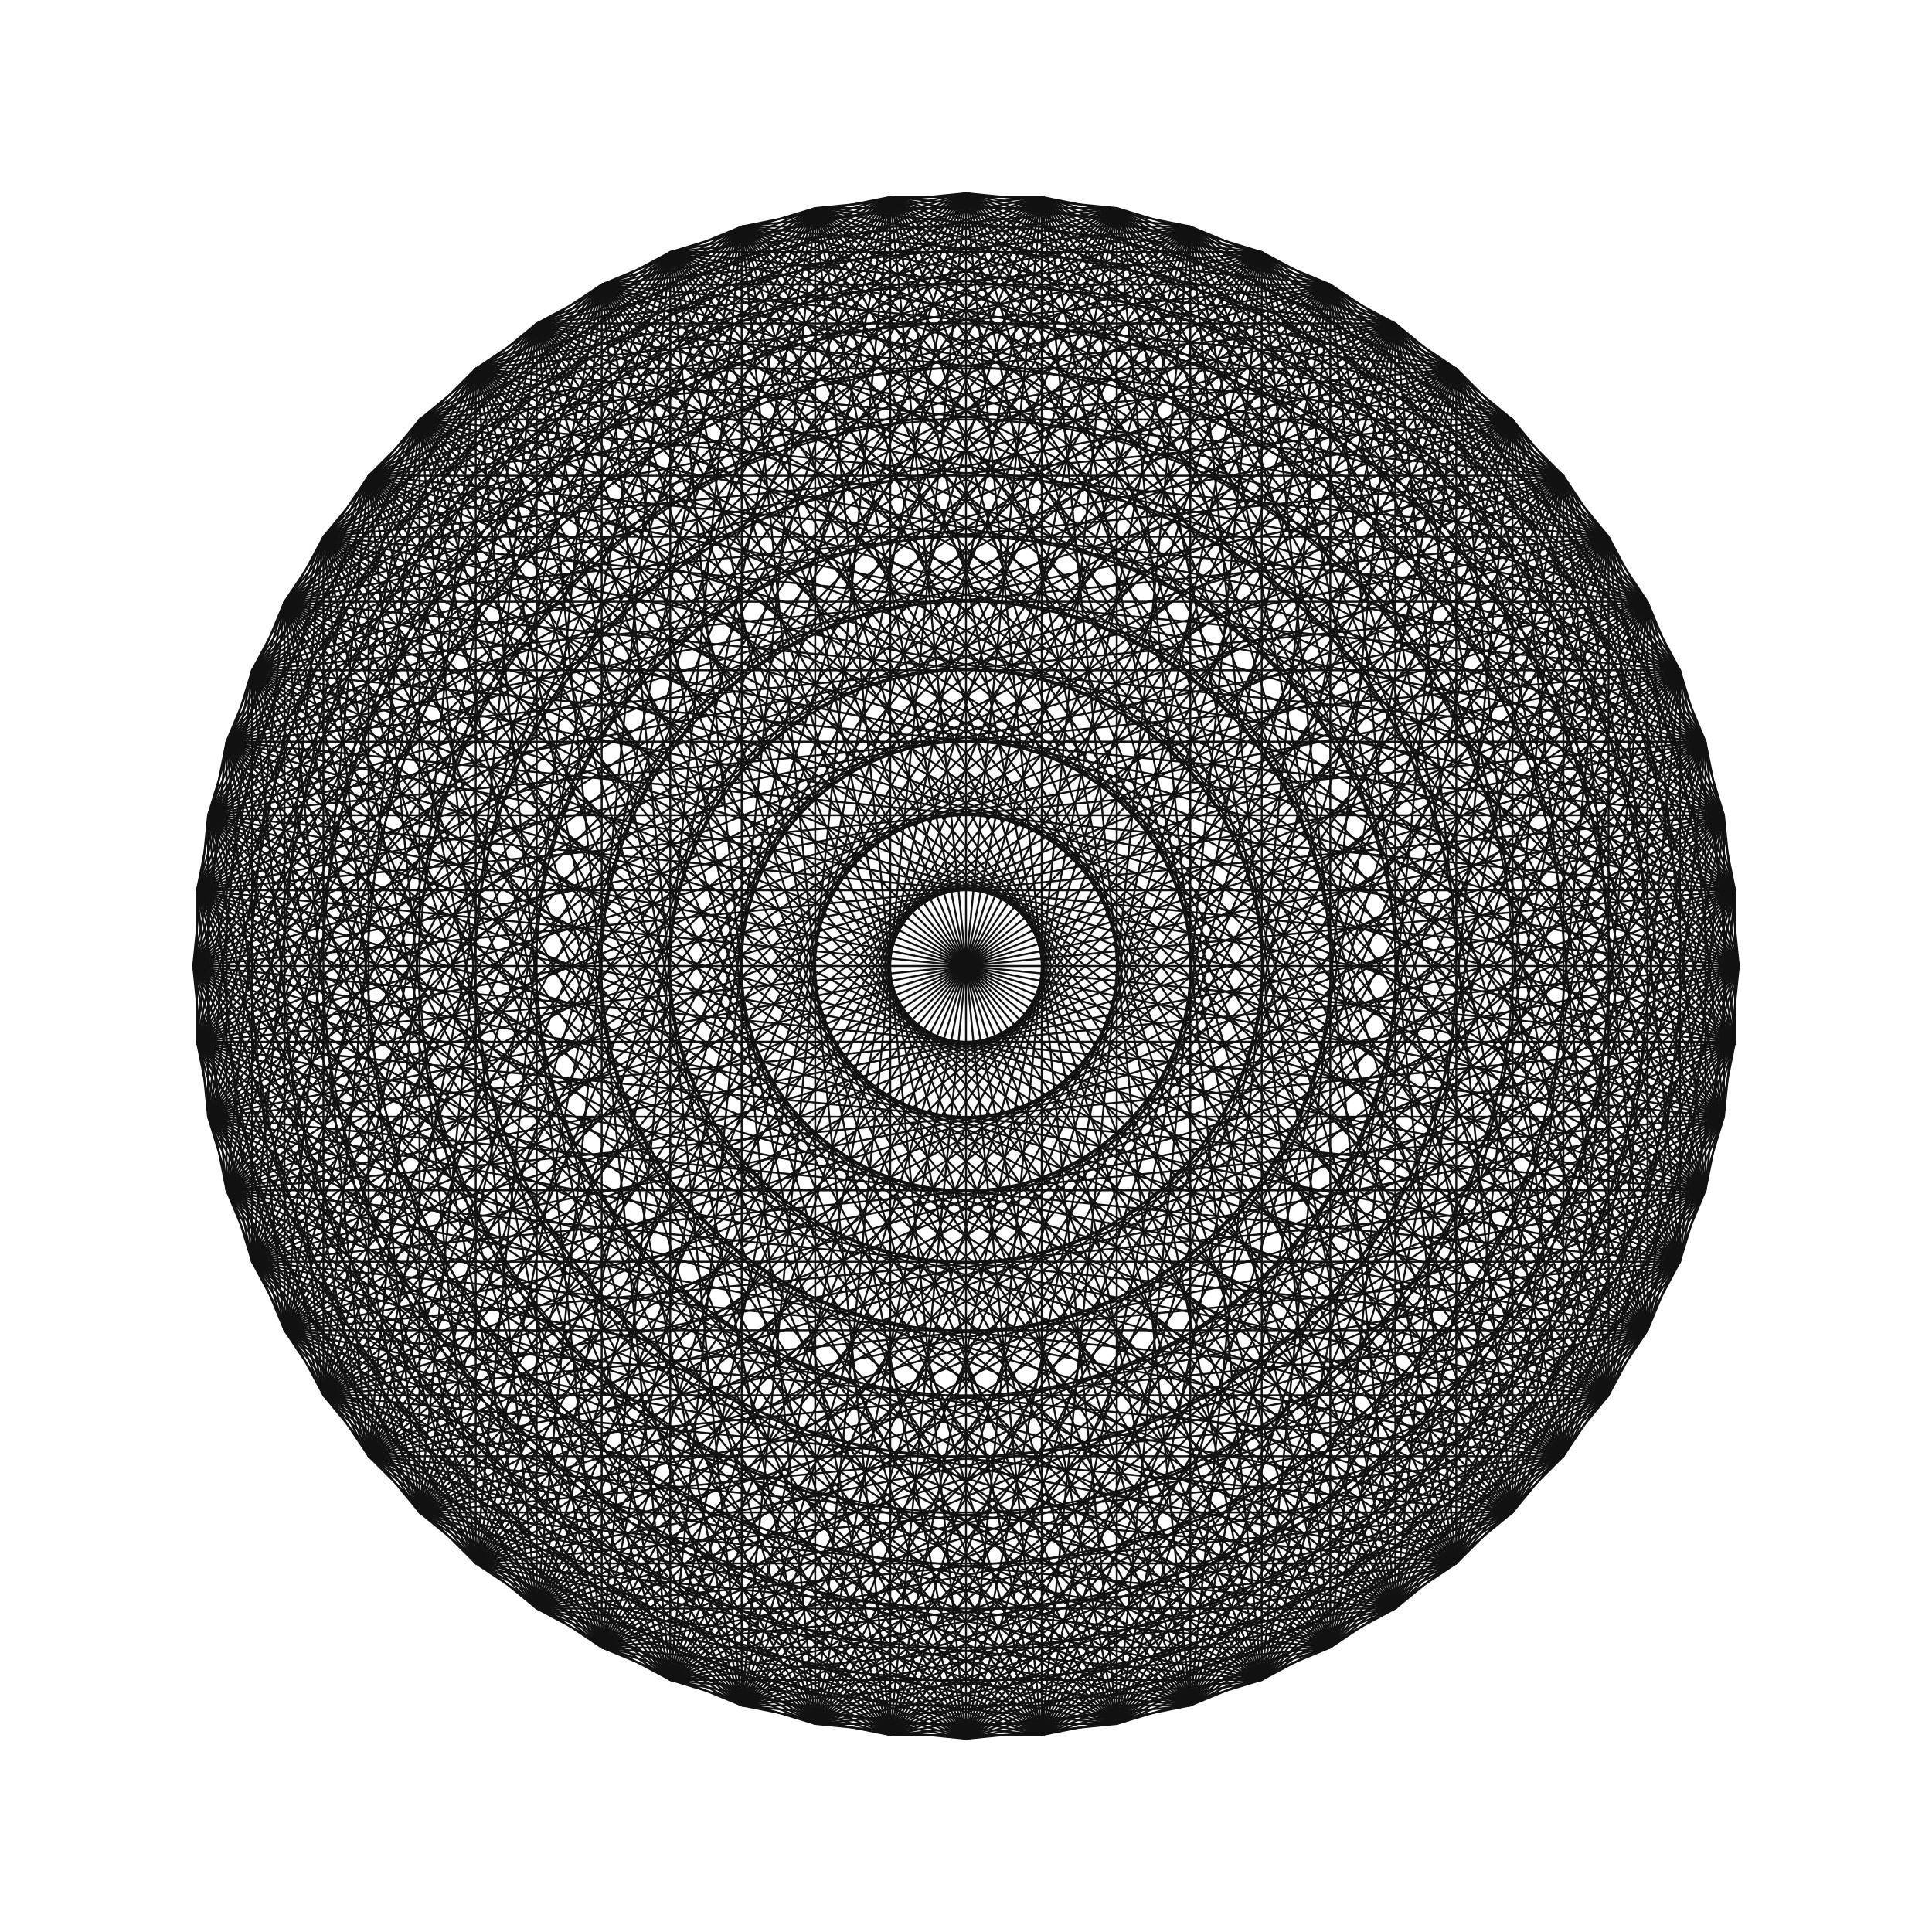 <svg id="stage" xmlns="http://www.w3.org/2000/svg" preserveAspectRatio="xMidYMid meet" viewBox="0 0 2000 2000"><g style="stroke-width: 2; stroke: #111;"><line x1="1800" y1="1000" x2="1000" y2="1800"></line><line x1="1000" y1="1800" x2="200" y2="1000"></line><line x1="200" y1="1000" x2="1000" y2="200"></line><line x1="1000" y1="200" x2="1800" y2="1000"></line><line x1="1800" y1="1000" x2="200" y2="1000"></line><line x1="1000" y1="1800" x2="1000" y2="200"></line><line x1="1565.685" y1="1565.685" x2="434.315" y2="1565.685"></line><line x1="434.315" y1="1565.685" x2="434.315" y2="434.315"></line><line x1="434.315" y1="434.315" x2="1565.685" y2="434.315"></line><line x1="1565.685" y1="434.315" x2="1565.685" y2="1565.685"></line><line x1="1565.685" y1="1565.685" x2="434.315" y2="434.315"></line><line x1="434.315" y1="1565.685" x2="1565.685" y2="434.315"></line><line x1="1800" y1="1000" x2="1565.685" y2="1565.685"></line><line x1="1800" y1="1000" x2="434.315" y2="1565.685"></line><line x1="1800" y1="1000" x2="434.315" y2="434.315"></line><line x1="1800" y1="1000" x2="1565.685" y2="434.315"></line><line x1="1000" y1="1800" x2="1565.685" y2="1565.685"></line><line x1="1000" y1="1800" x2="434.315" y2="1565.685"></line><line x1="1000" y1="1800" x2="434.315" y2="434.315"></line><line x1="1000" y1="1800" x2="1565.685" y2="434.315"></line><line x1="200" y1="1000" x2="1565.685" y2="1565.685"></line><line x1="200" y1="1000" x2="434.315" y2="1565.685"></line><line x1="200" y1="1000" x2="434.315" y2="434.315"></line><line x1="200" y1="1000" x2="1565.685" y2="434.315"></line><line x1="1000" y1="200" x2="1565.685" y2="1565.685"></line><line x1="1000" y1="200" x2="434.315" y2="1565.685"></line><line x1="1000" y1="200" x2="434.315" y2="434.315"></line><line x1="1000" y1="200" x2="1565.685" y2="434.315"></line><line x1="1739.104" y1="1306.147" x2="693.853" y2="1739.104"></line><line x1="693.853" y1="1739.104" x2="260.896" y2="693.853"></line><line x1="260.896" y1="693.853" x2="1306.147" y2="260.896"></line><line x1="1306.147" y1="260.896" x2="1739.104" y2="1306.147"></line><line x1="1739.104" y1="1306.147" x2="260.896" y2="693.853"></line><line x1="693.853" y1="1739.104" x2="1306.147" y2="260.896"></line><line x1="1306.147" y1="1739.104" x2="260.896" y2="1306.147"></line><line x1="260.896" y1="1306.147" x2="693.853" y2="260.896"></line><line x1="693.853" y1="260.896" x2="1739.104" y2="693.853"></line><line x1="1739.104" y1="693.853" x2="1306.147" y2="1739.104"></line><line x1="1306.147" y1="1739.104" x2="693.853" y2="260.896"></line><line x1="260.896" y1="1306.147" x2="1739.104" y2="693.853"></line><line x1="1739.104" y1="1306.147" x2="1306.147" y2="1739.104"></line><line x1="1739.104" y1="1306.147" x2="260.896" y2="1306.147"></line><line x1="1739.104" y1="1306.147" x2="693.853" y2="260.896"></line><line x1="1739.104" y1="1306.147" x2="1739.104" y2="693.853"></line><line x1="693.853" y1="1739.104" x2="1306.147" y2="1739.104"></line><line x1="693.853" y1="1739.104" x2="260.896" y2="1306.147"></line><line x1="693.853" y1="1739.104" x2="693.853" y2="260.896"></line><line x1="693.853" y1="1739.104" x2="1739.104" y2="693.853"></line><line x1="260.896" y1="693.853" x2="1306.147" y2="1739.104"></line><line x1="260.896" y1="693.853" x2="260.896" y2="1306.147"></line><line x1="260.896" y1="693.853" x2="693.853" y2="260.896"></line><line x1="260.896" y1="693.853" x2="1739.104" y2="693.853"></line><line x1="1306.147" y1="260.896" x2="1306.147" y2="1739.104"></line><line x1="1306.147" y1="260.896" x2="260.896" y2="1306.147"></line><line x1="1306.147" y1="260.896" x2="693.853" y2="260.896"></line><line x1="1306.147" y1="260.896" x2="1739.104" y2="693.853"></line><line x1="1800" y1="1000" x2="1739.104" y2="1306.147"></line><line x1="1800" y1="1000" x2="693.853" y2="1739.104"></line><line x1="1800" y1="1000" x2="260.896" y2="693.853"></line><line x1="1800" y1="1000" x2="1306.147" y2="260.896"></line><line x1="1800" y1="1000" x2="1306.147" y2="1739.104"></line><line x1="1800" y1="1000" x2="260.896" y2="1306.147"></line><line x1="1800" y1="1000" x2="693.853" y2="260.896"></line><line x1="1800" y1="1000" x2="1739.104" y2="693.853"></line><line x1="1000" y1="1800" x2="1739.104" y2="1306.147"></line><line x1="1000" y1="1800" x2="693.853" y2="1739.104"></line><line x1="1000" y1="1800" x2="260.896" y2="693.853"></line><line x1="1000" y1="1800" x2="1306.147" y2="260.896"></line><line x1="1000" y1="1800" x2="1306.147" y2="1739.104"></line><line x1="1000" y1="1800" x2="260.896" y2="1306.147"></line><line x1="1000" y1="1800" x2="693.853" y2="260.896"></line><line x1="1000" y1="1800" x2="1739.104" y2="693.853"></line><line x1="200" y1="1000" x2="1739.104" y2="1306.147"></line><line x1="200" y1="1000" x2="693.853" y2="1739.104"></line><line x1="200" y1="1000" x2="260.896" y2="693.853"></line><line x1="200" y1="1000" x2="1306.147" y2="260.896"></line><line x1="200" y1="1000" x2="1306.147" y2="1739.104"></line><line x1="200" y1="1000" x2="260.896" y2="1306.147"></line><line x1="200" y1="1000" x2="693.853" y2="260.896"></line><line x1="200" y1="1000" x2="1739.104" y2="693.853"></line><line x1="1000" y1="200" x2="1739.104" y2="1306.147"></line><line x1="1000" y1="200" x2="693.853" y2="1739.104"></line><line x1="1000" y1="200" x2="260.896" y2="693.853"></line><line x1="1000" y1="200" x2="1306.147" y2="260.896"></line><line x1="1000" y1="200" x2="1306.147" y2="1739.104"></line><line x1="1000" y1="200" x2="260.896" y2="1306.147"></line><line x1="1000" y1="200" x2="693.853" y2="260.896"></line><line x1="1000" y1="200" x2="1739.104" y2="693.853"></line><line x1="1565.685" y1="1565.685" x2="1739.104" y2="1306.147"></line><line x1="1565.685" y1="1565.685" x2="693.853" y2="1739.104"></line><line x1="1565.685" y1="1565.685" x2="260.896" y2="693.853"></line><line x1="1565.685" y1="1565.685" x2="1306.147" y2="260.896"></line><line x1="1565.685" y1="1565.685" x2="1306.147" y2="1739.104"></line><line x1="1565.685" y1="1565.685" x2="260.896" y2="1306.147"></line><line x1="1565.685" y1="1565.685" x2="693.853" y2="260.896"></line><line x1="1565.685" y1="1565.685" x2="1739.104" y2="693.853"></line><line x1="434.315" y1="1565.685" x2="1739.104" y2="1306.147"></line><line x1="434.315" y1="1565.685" x2="693.853" y2="1739.104"></line><line x1="434.315" y1="1565.685" x2="260.896" y2="693.853"></line><line x1="434.315" y1="1565.685" x2="1306.147" y2="260.896"></line><line x1="434.315" y1="1565.685" x2="1306.147" y2="1739.104"></line><line x1="434.315" y1="1565.685" x2="260.896" y2="1306.147"></line><line x1="434.315" y1="1565.685" x2="693.853" y2="260.896"></line><line x1="434.315" y1="1565.685" x2="1739.104" y2="693.853"></line><line x1="434.315" y1="434.315" x2="1739.104" y2="1306.147"></line><line x1="434.315" y1="434.315" x2="693.853" y2="1739.104"></line><line x1="434.315" y1="434.315" x2="260.896" y2="693.853"></line><line x1="434.315" y1="434.315" x2="1306.147" y2="260.896"></line><line x1="434.315" y1="434.315" x2="1306.147" y2="1739.104"></line><line x1="434.315" y1="434.315" x2="260.896" y2="1306.147"></line><line x1="434.315" y1="434.315" x2="693.853" y2="260.896"></line><line x1="434.315" y1="434.315" x2="1739.104" y2="693.853"></line><line x1="1565.685" y1="434.315" x2="1739.104" y2="1306.147"></line><line x1="1565.685" y1="434.315" x2="693.853" y2="1739.104"></line><line x1="1565.685" y1="434.315" x2="260.896" y2="693.853"></line><line x1="1565.685" y1="434.315" x2="1306.147" y2="260.896"></line><line x1="1565.685" y1="434.315" x2="1306.147" y2="1739.104"></line><line x1="1565.685" y1="434.315" x2="260.896" y2="1306.147"></line><line x1="1565.685" y1="434.315" x2="693.853" y2="260.896"></line><line x1="1565.685" y1="434.315" x2="1739.104" y2="693.853"></line><line x1="1784.628" y1="1156.072" x2="843.928" y2="1784.628"></line><line x1="843.928" y1="1784.628" x2="215.372" y2="843.928"></line><line x1="215.372" y1="843.928" x2="1156.072" y2="215.372"></line><line x1="1156.072" y1="215.372" x2="1784.628" y2="1156.072"></line><line x1="1784.628" y1="1156.072" x2="215.372" y2="843.928"></line><line x1="843.928" y1="1784.628" x2="1156.072" y2="215.372"></line><line x1="1444.456" y1="1665.176" x2="334.824" y2="1444.456"></line><line x1="334.824" y1="1444.456" x2="555.544" y2="334.824"></line><line x1="555.544" y1="334.824" x2="1665.176" y2="555.544"></line><line x1="1665.176" y1="555.544" x2="1444.456" y2="1665.176"></line><line x1="1444.456" y1="1665.176" x2="555.544" y2="334.824"></line><line x1="334.824" y1="1444.456" x2="1665.176" y2="555.544"></line><line x1="1784.628" y1="1156.072" x2="1444.456" y2="1665.176"></line><line x1="1784.628" y1="1156.072" x2="334.824" y2="1444.456"></line><line x1="1784.628" y1="1156.072" x2="555.544" y2="334.824"></line><line x1="1784.628" y1="1156.072" x2="1665.176" y2="555.544"></line><line x1="843.928" y1="1784.628" x2="1444.456" y2="1665.176"></line><line x1="843.928" y1="1784.628" x2="334.824" y2="1444.456"></line><line x1="843.928" y1="1784.628" x2="555.544" y2="334.824"></line><line x1="843.928" y1="1784.628" x2="1665.176" y2="555.544"></line><line x1="215.372" y1="843.928" x2="1444.456" y2="1665.176"></line><line x1="215.372" y1="843.928" x2="334.824" y2="1444.456"></line><line x1="215.372" y1="843.928" x2="555.544" y2="334.824"></line><line x1="215.372" y1="843.928" x2="1665.176" y2="555.544"></line><line x1="1156.072" y1="215.372" x2="1444.456" y2="1665.176"></line><line x1="1156.072" y1="215.372" x2="334.824" y2="1444.456"></line><line x1="1156.072" y1="215.372" x2="555.544" y2="334.824"></line><line x1="1156.072" y1="215.372" x2="1665.176" y2="555.544"></line><line x1="1665.176" y1="1444.456" x2="555.544" y2="1665.176"></line><line x1="555.544" y1="1665.176" x2="334.824" y2="555.544"></line><line x1="334.824" y1="555.544" x2="1444.456" y2="334.824"></line><line x1="1444.456" y1="334.824" x2="1665.176" y2="1444.456"></line><line x1="1665.176" y1="1444.456" x2="334.824" y2="555.544"></line><line x1="555.544" y1="1665.176" x2="1444.456" y2="334.824"></line><line x1="1156.072" y1="1784.628" x2="215.372" y2="1156.072"></line><line x1="215.372" y1="1156.072" x2="843.928" y2="215.372"></line><line x1="843.928" y1="215.372" x2="1784.628" y2="843.928"></line><line x1="1784.628" y1="843.928" x2="1156.072" y2="1784.628"></line><line x1="1156.072" y1="1784.628" x2="843.928" y2="215.372"></line><line x1="215.372" y1="1156.072" x2="1784.628" y2="843.928"></line><line x1="1665.176" y1="1444.456" x2="1156.072" y2="1784.628"></line><line x1="1665.176" y1="1444.456" x2="215.372" y2="1156.072"></line><line x1="1665.176" y1="1444.456" x2="843.928" y2="215.372"></line><line x1="1665.176" y1="1444.456" x2="1784.628" y2="843.928"></line><line x1="555.544" y1="1665.176" x2="1156.072" y2="1784.628"></line><line x1="555.544" y1="1665.176" x2="215.372" y2="1156.072"></line><line x1="555.544" y1="1665.176" x2="843.928" y2="215.372"></line><line x1="555.544" y1="1665.176" x2="1784.628" y2="843.928"></line><line x1="334.824" y1="555.544" x2="1156.072" y2="1784.628"></line><line x1="334.824" y1="555.544" x2="215.372" y2="1156.072"></line><line x1="334.824" y1="555.544" x2="843.928" y2="215.372"></line><line x1="334.824" y1="555.544" x2="1784.628" y2="843.928"></line><line x1="1444.456" y1="334.824" x2="1156.072" y2="1784.628"></line><line x1="1444.456" y1="334.824" x2="215.372" y2="1156.072"></line><line x1="1444.456" y1="334.824" x2="843.928" y2="215.372"></line><line x1="1444.456" y1="334.824" x2="1784.628" y2="843.928"></line><line x1="1784.628" y1="1156.072" x2="1665.176" y2="1444.456"></line><line x1="1784.628" y1="1156.072" x2="555.544" y2="1665.176"></line><line x1="1784.628" y1="1156.072" x2="334.824" y2="555.544"></line><line x1="1784.628" y1="1156.072" x2="1444.456" y2="334.824"></line><line x1="1784.628" y1="1156.072" x2="1156.072" y2="1784.628"></line><line x1="1784.628" y1="1156.072" x2="215.372" y2="1156.072"></line><line x1="1784.628" y1="1156.072" x2="843.928" y2="215.372"></line><line x1="1784.628" y1="1156.072" x2="1784.628" y2="843.928"></line><line x1="843.928" y1="1784.628" x2="1665.176" y2="1444.456"></line><line x1="843.928" y1="1784.628" x2="555.544" y2="1665.176"></line><line x1="843.928" y1="1784.628" x2="334.824" y2="555.544"></line><line x1="843.928" y1="1784.628" x2="1444.456" y2="334.824"></line><line x1="843.928" y1="1784.628" x2="1156.072" y2="1784.628"></line><line x1="843.928" y1="1784.628" x2="215.372" y2="1156.072"></line><line x1="843.928" y1="1784.628" x2="843.928" y2="215.372"></line><line x1="843.928" y1="1784.628" x2="1784.628" y2="843.928"></line><line x1="215.372" y1="843.928" x2="1665.176" y2="1444.456"></line><line x1="215.372" y1="843.928" x2="555.544" y2="1665.176"></line><line x1="215.372" y1="843.928" x2="334.824" y2="555.544"></line><line x1="215.372" y1="843.928" x2="1444.456" y2="334.824"></line><line x1="215.372" y1="843.928" x2="1156.072" y2="1784.628"></line><line x1="215.372" y1="843.928" x2="215.372" y2="1156.072"></line><line x1="215.372" y1="843.928" x2="843.928" y2="215.372"></line><line x1="215.372" y1="843.928" x2="1784.628" y2="843.928"></line><line x1="1156.072" y1="215.372" x2="1665.176" y2="1444.456"></line><line x1="1156.072" y1="215.372" x2="555.544" y2="1665.176"></line><line x1="1156.072" y1="215.372" x2="334.824" y2="555.544"></line><line x1="1156.072" y1="215.372" x2="1444.456" y2="334.824"></line><line x1="1156.072" y1="215.372" x2="1156.072" y2="1784.628"></line><line x1="1156.072" y1="215.372" x2="215.372" y2="1156.072"></line><line x1="1156.072" y1="215.372" x2="843.928" y2="215.372"></line><line x1="1156.072" y1="215.372" x2="1784.628" y2="843.928"></line><line x1="1444.456" y1="1665.176" x2="1665.176" y2="1444.456"></line><line x1="1444.456" y1="1665.176" x2="555.544" y2="1665.176"></line><line x1="1444.456" y1="1665.176" x2="334.824" y2="555.544"></line><line x1="1444.456" y1="1665.176" x2="1444.456" y2="334.824"></line><line x1="1444.456" y1="1665.176" x2="1156.072" y2="1784.628"></line><line x1="1444.456" y1="1665.176" x2="215.372" y2="1156.072"></line><line x1="1444.456" y1="1665.176" x2="843.928" y2="215.372"></line><line x1="1444.456" y1="1665.176" x2="1784.628" y2="843.928"></line><line x1="334.824" y1="1444.456" x2="1665.176" y2="1444.456"></line><line x1="334.824" y1="1444.456" x2="555.544" y2="1665.176"></line><line x1="334.824" y1="1444.456" x2="334.824" y2="555.544"></line><line x1="334.824" y1="1444.456" x2="1444.456" y2="334.824"></line><line x1="334.824" y1="1444.456" x2="1156.072" y2="1784.628"></line><line x1="334.824" y1="1444.456" x2="215.372" y2="1156.072"></line><line x1="334.824" y1="1444.456" x2="843.928" y2="215.372"></line><line x1="334.824" y1="1444.456" x2="1784.628" y2="843.928"></line><line x1="555.544" y1="334.824" x2="1665.176" y2="1444.456"></line><line x1="555.544" y1="334.824" x2="555.544" y2="1665.176"></line><line x1="555.544" y1="334.824" x2="334.824" y2="555.544"></line><line x1="555.544" y1="334.824" x2="1444.456" y2="334.824"></line><line x1="555.544" y1="334.824" x2="1156.072" y2="1784.628"></line><line x1="555.544" y1="334.824" x2="215.372" y2="1156.072"></line><line x1="555.544" y1="334.824" x2="843.928" y2="215.372"></line><line x1="555.544" y1="334.824" x2="1784.628" y2="843.928"></line><line x1="1665.176" y1="555.544" x2="1665.176" y2="1444.456"></line><line x1="1665.176" y1="555.544" x2="555.544" y2="1665.176"></line><line x1="1665.176" y1="555.544" x2="334.824" y2="555.544"></line><line x1="1665.176" y1="555.544" x2="1444.456" y2="334.824"></line><line x1="1665.176" y1="555.544" x2="1156.072" y2="1784.628"></line><line x1="1665.176" y1="555.544" x2="215.372" y2="1156.072"></line><line x1="1665.176" y1="555.544" x2="843.928" y2="215.372"></line><line x1="1665.176" y1="555.544" x2="1784.628" y2="843.928"></line><line x1="1800" y1="1000" x2="1784.628" y2="1156.072"></line><line x1="1800" y1="1000" x2="843.928" y2="1784.628"></line><line x1="1800" y1="1000" x2="215.372" y2="843.928"></line><line x1="1800" y1="1000" x2="1156.072" y2="215.372"></line><line x1="1800" y1="1000" x2="1444.456" y2="1665.176"></line><line x1="1800" y1="1000" x2="334.824" y2="1444.456"></line><line x1="1800" y1="1000" x2="555.544" y2="334.824"></line><line x1="1800" y1="1000" x2="1665.176" y2="555.544"></line><line x1="1800" y1="1000" x2="1665.176" y2="1444.456"></line><line x1="1800" y1="1000" x2="555.544" y2="1665.176"></line><line x1="1800" y1="1000" x2="334.824" y2="555.544"></line><line x1="1800" y1="1000" x2="1444.456" y2="334.824"></line><line x1="1800" y1="1000" x2="1156.072" y2="1784.628"></line><line x1="1800" y1="1000" x2="215.372" y2="1156.072"></line><line x1="1800" y1="1000" x2="843.928" y2="215.372"></line><line x1="1800" y1="1000" x2="1784.628" y2="843.928"></line><line x1="1000" y1="1800" x2="1784.628" y2="1156.072"></line><line x1="1000" y1="1800" x2="843.928" y2="1784.628"></line><line x1="1000" y1="1800" x2="215.372" y2="843.928"></line><line x1="1000" y1="1800" x2="1156.072" y2="215.372"></line><line x1="1000" y1="1800" x2="1444.456" y2="1665.176"></line><line x1="1000" y1="1800" x2="334.824" y2="1444.456"></line><line x1="1000" y1="1800" x2="555.544" y2="334.824"></line><line x1="1000" y1="1800" x2="1665.176" y2="555.544"></line><line x1="1000" y1="1800" x2="1665.176" y2="1444.456"></line><line x1="1000" y1="1800" x2="555.544" y2="1665.176"></line><line x1="1000" y1="1800" x2="334.824" y2="555.544"></line><line x1="1000" y1="1800" x2="1444.456" y2="334.824"></line><line x1="1000" y1="1800" x2="1156.072" y2="1784.628"></line><line x1="1000" y1="1800" x2="215.372" y2="1156.072"></line><line x1="1000" y1="1800" x2="843.928" y2="215.372"></line><line x1="1000" y1="1800" x2="1784.628" y2="843.928"></line><line x1="200" y1="1000" x2="1784.628" y2="1156.072"></line><line x1="200" y1="1000" x2="843.928" y2="1784.628"></line><line x1="200" y1="1000" x2="215.372" y2="843.928"></line><line x1="200" y1="1000" x2="1156.072" y2="215.372"></line><line x1="200" y1="1000" x2="1444.456" y2="1665.176"></line><line x1="200" y1="1000" x2="334.824" y2="1444.456"></line><line x1="200" y1="1000" x2="555.544" y2="334.824"></line><line x1="200" y1="1000" x2="1665.176" y2="555.544"></line><line x1="200" y1="1000" x2="1665.176" y2="1444.456"></line><line x1="200" y1="1000" x2="555.544" y2="1665.176"></line><line x1="200" y1="1000" x2="334.824" y2="555.544"></line><line x1="200" y1="1000" x2="1444.456" y2="334.824"></line><line x1="200" y1="1000" x2="1156.072" y2="1784.628"></line><line x1="200" y1="1000" x2="215.372" y2="1156.072"></line><line x1="200" y1="1000" x2="843.928" y2="215.372"></line><line x1="200" y1="1000" x2="1784.628" y2="843.928"></line><line x1="1000" y1="200" x2="1784.628" y2="1156.072"></line><line x1="1000" y1="200" x2="843.928" y2="1784.628"></line><line x1="1000" y1="200" x2="215.372" y2="843.928"></line><line x1="1000" y1="200" x2="1156.072" y2="215.372"></line><line x1="1000" y1="200" x2="1444.456" y2="1665.176"></line><line x1="1000" y1="200" x2="334.824" y2="1444.456"></line><line x1="1000" y1="200" x2="555.544" y2="334.824"></line><line x1="1000" y1="200" x2="1665.176" y2="555.544"></line><line x1="1000" y1="200" x2="1665.176" y2="1444.456"></line><line x1="1000" y1="200" x2="555.544" y2="1665.176"></line><line x1="1000" y1="200" x2="334.824" y2="555.544"></line><line x1="1000" y1="200" x2="1444.456" y2="334.824"></line><line x1="1000" y1="200" x2="1156.072" y2="1784.628"></line><line x1="1000" y1="200" x2="215.372" y2="1156.072"></line><line x1="1000" y1="200" x2="843.928" y2="215.372"></line><line x1="1000" y1="200" x2="1784.628" y2="843.928"></line><line x1="1565.685" y1="1565.685" x2="1784.628" y2="1156.072"></line><line x1="1565.685" y1="1565.685" x2="843.928" y2="1784.628"></line><line x1="1565.685" y1="1565.685" x2="215.372" y2="843.928"></line><line x1="1565.685" y1="1565.685" x2="1156.072" y2="215.372"></line><line x1="1565.685" y1="1565.685" x2="1444.456" y2="1665.176"></line><line x1="1565.685" y1="1565.685" x2="334.824" y2="1444.456"></line><line x1="1565.685" y1="1565.685" x2="555.544" y2="334.824"></line><line x1="1565.685" y1="1565.685" x2="1665.176" y2="555.544"></line><line x1="1565.685" y1="1565.685" x2="1665.176" y2="1444.456"></line><line x1="1565.685" y1="1565.685" x2="555.544" y2="1665.176"></line><line x1="1565.685" y1="1565.685" x2="334.824" y2="555.544"></line><line x1="1565.685" y1="1565.685" x2="1444.456" y2="334.824"></line><line x1="1565.685" y1="1565.685" x2="1156.072" y2="1784.628"></line><line x1="1565.685" y1="1565.685" x2="215.372" y2="1156.072"></line><line x1="1565.685" y1="1565.685" x2="843.928" y2="215.372"></line><line x1="1565.685" y1="1565.685" x2="1784.628" y2="843.928"></line><line x1="434.315" y1="1565.685" x2="1784.628" y2="1156.072"></line><line x1="434.315" y1="1565.685" x2="843.928" y2="1784.628"></line><line x1="434.315" y1="1565.685" x2="215.372" y2="843.928"></line><line x1="434.315" y1="1565.685" x2="1156.072" y2="215.372"></line><line x1="434.315" y1="1565.685" x2="1444.456" y2="1665.176"></line><line x1="434.315" y1="1565.685" x2="334.824" y2="1444.456"></line><line x1="434.315" y1="1565.685" x2="555.544" y2="334.824"></line><line x1="434.315" y1="1565.685" x2="1665.176" y2="555.544"></line><line x1="434.315" y1="1565.685" x2="1665.176" y2="1444.456"></line><line x1="434.315" y1="1565.685" x2="555.544" y2="1665.176"></line><line x1="434.315" y1="1565.685" x2="334.824" y2="555.544"></line><line x1="434.315" y1="1565.685" x2="1444.456" y2="334.824"></line><line x1="434.315" y1="1565.685" x2="1156.072" y2="1784.628"></line><line x1="434.315" y1="1565.685" x2="215.372" y2="1156.072"></line><line x1="434.315" y1="1565.685" x2="843.928" y2="215.372"></line><line x1="434.315" y1="1565.685" x2="1784.628" y2="843.928"></line><line x1="434.315" y1="434.315" x2="1784.628" y2="1156.072"></line><line x1="434.315" y1="434.315" x2="843.928" y2="1784.628"></line><line x1="434.315" y1="434.315" x2="215.372" y2="843.928"></line><line x1="434.315" y1="434.315" x2="1156.072" y2="215.372"></line><line x1="434.315" y1="434.315" x2="1444.456" y2="1665.176"></line><line x1="434.315" y1="434.315" x2="334.824" y2="1444.456"></line><line x1="434.315" y1="434.315" x2="555.544" y2="334.824"></line><line x1="434.315" y1="434.315" x2="1665.176" y2="555.544"></line><line x1="434.315" y1="434.315" x2="1665.176" y2="1444.456"></line><line x1="434.315" y1="434.315" x2="555.544" y2="1665.176"></line><line x1="434.315" y1="434.315" x2="334.824" y2="555.544"></line><line x1="434.315" y1="434.315" x2="1444.456" y2="334.824"></line><line x1="434.315" y1="434.315" x2="1156.072" y2="1784.628"></line><line x1="434.315" y1="434.315" x2="215.372" y2="1156.072"></line><line x1="434.315" y1="434.315" x2="843.928" y2="215.372"></line><line x1="434.315" y1="434.315" x2="1784.628" y2="843.928"></line><line x1="1565.685" y1="434.315" x2="1784.628" y2="1156.072"></line><line x1="1565.685" y1="434.315" x2="843.928" y2="1784.628"></line><line x1="1565.685" y1="434.315" x2="215.372" y2="843.928"></line><line x1="1565.685" y1="434.315" x2="1156.072" y2="215.372"></line><line x1="1565.685" y1="434.315" x2="1444.456" y2="1665.176"></line><line x1="1565.685" y1="434.315" x2="334.824" y2="1444.456"></line><line x1="1565.685" y1="434.315" x2="555.544" y2="334.824"></line><line x1="1565.685" y1="434.315" x2="1665.176" y2="555.544"></line><line x1="1565.685" y1="434.315" x2="1665.176" y2="1444.456"></line><line x1="1565.685" y1="434.315" x2="555.544" y2="1665.176"></line><line x1="1565.685" y1="434.315" x2="334.824" y2="555.544"></line><line x1="1565.685" y1="434.315" x2="1444.456" y2="334.824"></line><line x1="1565.685" y1="434.315" x2="1156.072" y2="1784.628"></line><line x1="1565.685" y1="434.315" x2="215.372" y2="1156.072"></line><line x1="1565.685" y1="434.315" x2="843.928" y2="215.372"></line><line x1="1565.685" y1="434.315" x2="1784.628" y2="843.928"></line><line x1="1739.104" y1="1306.147" x2="1784.628" y2="1156.072"></line><line x1="1739.104" y1="1306.147" x2="843.928" y2="1784.628"></line><line x1="1739.104" y1="1306.147" x2="215.372" y2="843.928"></line><line x1="1739.104" y1="1306.147" x2="1156.072" y2="215.372"></line><line x1="1739.104" y1="1306.147" x2="1444.456" y2="1665.176"></line><line x1="1739.104" y1="1306.147" x2="334.824" y2="1444.456"></line><line x1="1739.104" y1="1306.147" x2="555.544" y2="334.824"></line><line x1="1739.104" y1="1306.147" x2="1665.176" y2="555.544"></line><line x1="1739.104" y1="1306.147" x2="1665.176" y2="1444.456"></line><line x1="1739.104" y1="1306.147" x2="555.544" y2="1665.176"></line><line x1="1739.104" y1="1306.147" x2="334.824" y2="555.544"></line><line x1="1739.104" y1="1306.147" x2="1444.456" y2="334.824"></line><line x1="1739.104" y1="1306.147" x2="1156.072" y2="1784.628"></line><line x1="1739.104" y1="1306.147" x2="215.372" y2="1156.072"></line><line x1="1739.104" y1="1306.147" x2="843.928" y2="215.372"></line><line x1="1739.104" y1="1306.147" x2="1784.628" y2="843.928"></line><line x1="693.853" y1="1739.104" x2="1784.628" y2="1156.072"></line><line x1="693.853" y1="1739.104" x2="843.928" y2="1784.628"></line><line x1="693.853" y1="1739.104" x2="215.372" y2="843.928"></line><line x1="693.853" y1="1739.104" x2="1156.072" y2="215.372"></line><line x1="693.853" y1="1739.104" x2="1444.456" y2="1665.176"></line><line x1="693.853" y1="1739.104" x2="334.824" y2="1444.456"></line><line x1="693.853" y1="1739.104" x2="555.544" y2="334.824"></line><line x1="693.853" y1="1739.104" x2="1665.176" y2="555.544"></line><line x1="693.853" y1="1739.104" x2="1665.176" y2="1444.456"></line><line x1="693.853" y1="1739.104" x2="555.544" y2="1665.176"></line><line x1="693.853" y1="1739.104" x2="334.824" y2="555.544"></line><line x1="693.853" y1="1739.104" x2="1444.456" y2="334.824"></line><line x1="693.853" y1="1739.104" x2="1156.072" y2="1784.628"></line><line x1="693.853" y1="1739.104" x2="215.372" y2="1156.072"></line><line x1="693.853" y1="1739.104" x2="843.928" y2="215.372"></line><line x1="693.853" y1="1739.104" x2="1784.628" y2="843.928"></line><line x1="260.896" y1="693.853" x2="1784.628" y2="1156.072"></line><line x1="260.896" y1="693.853" x2="843.928" y2="1784.628"></line><line x1="260.896" y1="693.853" x2="215.372" y2="843.928"></line><line x1="260.896" y1="693.853" x2="1156.072" y2="215.372"></line><line x1="260.896" y1="693.853" x2="1444.456" y2="1665.176"></line><line x1="260.896" y1="693.853" x2="334.824" y2="1444.456"></line><line x1="260.896" y1="693.853" x2="555.544" y2="334.824"></line><line x1="260.896" y1="693.853" x2="1665.176" y2="555.544"></line><line x1="260.896" y1="693.853" x2="1665.176" y2="1444.456"></line><line x1="260.896" y1="693.853" x2="555.544" y2="1665.176"></line><line x1="260.896" y1="693.853" x2="334.824" y2="555.544"></line><line x1="260.896" y1="693.853" x2="1444.456" y2="334.824"></line><line x1="260.896" y1="693.853" x2="1156.072" y2="1784.628"></line><line x1="260.896" y1="693.853" x2="215.372" y2="1156.072"></line><line x1="260.896" y1="693.853" x2="843.928" y2="215.372"></line><line x1="260.896" y1="693.853" x2="1784.628" y2="843.928"></line><line x1="1306.147" y1="260.896" x2="1784.628" y2="1156.072"></line><line x1="1306.147" y1="260.896" x2="843.928" y2="1784.628"></line><line x1="1306.147" y1="260.896" x2="215.372" y2="843.928"></line><line x1="1306.147" y1="260.896" x2="1156.072" y2="215.372"></line><line x1="1306.147" y1="260.896" x2="1444.456" y2="1665.176"></line><line x1="1306.147" y1="260.896" x2="334.824" y2="1444.456"></line><line x1="1306.147" y1="260.896" x2="555.544" y2="334.824"></line><line x1="1306.147" y1="260.896" x2="1665.176" y2="555.544"></line><line x1="1306.147" y1="260.896" x2="1665.176" y2="1444.456"></line><line x1="1306.147" y1="260.896" x2="555.544" y2="1665.176"></line><line x1="1306.147" y1="260.896" x2="334.824" y2="555.544"></line><line x1="1306.147" y1="260.896" x2="1444.456" y2="334.824"></line><line x1="1306.147" y1="260.896" x2="1156.072" y2="1784.628"></line><line x1="1306.147" y1="260.896" x2="215.372" y2="1156.072"></line><line x1="1306.147" y1="260.896" x2="843.928" y2="215.372"></line><line x1="1306.147" y1="260.896" x2="1784.628" y2="843.928"></line><line x1="1306.147" y1="1739.104" x2="1784.628" y2="1156.072"></line><line x1="1306.147" y1="1739.104" x2="843.928" y2="1784.628"></line><line x1="1306.147" y1="1739.104" x2="215.372" y2="843.928"></line><line x1="1306.147" y1="1739.104" x2="1156.072" y2="215.372"></line><line x1="1306.147" y1="1739.104" x2="1444.456" y2="1665.176"></line><line x1="1306.147" y1="1739.104" x2="334.824" y2="1444.456"></line><line x1="1306.147" y1="1739.104" x2="555.544" y2="334.824"></line><line x1="1306.147" y1="1739.104" x2="1665.176" y2="555.544"></line><line x1="1306.147" y1="1739.104" x2="1665.176" y2="1444.456"></line><line x1="1306.147" y1="1739.104" x2="555.544" y2="1665.176"></line><line x1="1306.147" y1="1739.104" x2="334.824" y2="555.544"></line><line x1="1306.147" y1="1739.104" x2="1444.456" y2="334.824"></line><line x1="1306.147" y1="1739.104" x2="1156.072" y2="1784.628"></line><line x1="1306.147" y1="1739.104" x2="215.372" y2="1156.072"></line><line x1="1306.147" y1="1739.104" x2="843.928" y2="215.372"></line><line x1="1306.147" y1="1739.104" x2="1784.628" y2="843.928"></line><line x1="260.896" y1="1306.147" x2="1784.628" y2="1156.072"></line><line x1="260.896" y1="1306.147" x2="843.928" y2="1784.628"></line><line x1="260.896" y1="1306.147" x2="215.372" y2="843.928"></line><line x1="260.896" y1="1306.147" x2="1156.072" y2="215.372"></line><line x1="260.896" y1="1306.147" x2="1444.456" y2="1665.176"></line><line x1="260.896" y1="1306.147" x2="334.824" y2="1444.456"></line><line x1="260.896" y1="1306.147" x2="555.544" y2="334.824"></line><line x1="260.896" y1="1306.147" x2="1665.176" y2="555.544"></line><line x1="260.896" y1="1306.147" x2="1665.176" y2="1444.456"></line><line x1="260.896" y1="1306.147" x2="555.544" y2="1665.176"></line><line x1="260.896" y1="1306.147" x2="334.824" y2="555.544"></line><line x1="260.896" y1="1306.147" x2="1444.456" y2="334.824"></line><line x1="260.896" y1="1306.147" x2="1156.072" y2="1784.628"></line><line x1="260.896" y1="1306.147" x2="215.372" y2="1156.072"></line><line x1="260.896" y1="1306.147" x2="843.928" y2="215.372"></line><line x1="260.896" y1="1306.147" x2="1784.628" y2="843.928"></line><line x1="693.853" y1="260.896" x2="1784.628" y2="1156.072"></line><line x1="693.853" y1="260.896" x2="843.928" y2="1784.628"></line><line x1="693.853" y1="260.896" x2="215.372" y2="843.928"></line><line x1="693.853" y1="260.896" x2="1156.072" y2="215.372"></line><line x1="693.853" y1="260.896" x2="1444.456" y2="1665.176"></line><line x1="693.853" y1="260.896" x2="334.824" y2="1444.456"></line><line x1="693.853" y1="260.896" x2="555.544" y2="334.824"></line><line x1="693.853" y1="260.896" x2="1665.176" y2="555.544"></line><line x1="693.853" y1="260.896" x2="1665.176" y2="1444.456"></line><line x1="693.853" y1="260.896" x2="555.544" y2="1665.176"></line><line x1="693.853" y1="260.896" x2="334.824" y2="555.544"></line><line x1="693.853" y1="260.896" x2="1444.456" y2="334.824"></line><line x1="693.853" y1="260.896" x2="1156.072" y2="1784.628"></line><line x1="693.853" y1="260.896" x2="215.372" y2="1156.072"></line><line x1="693.853" y1="260.896" x2="843.928" y2="215.372"></line><line x1="693.853" y1="260.896" x2="1784.628" y2="843.928"></line><line x1="1739.104" y1="693.853" x2="1784.628" y2="1156.072"></line><line x1="1739.104" y1="693.853" x2="843.928" y2="1784.628"></line><line x1="1739.104" y1="693.853" x2="215.372" y2="843.928"></line><line x1="1739.104" y1="693.853" x2="1156.072" y2="215.372"></line><line x1="1739.104" y1="693.853" x2="1444.456" y2="1665.176"></line><line x1="1739.104" y1="693.853" x2="334.824" y2="1444.456"></line><line x1="1739.104" y1="693.853" x2="555.544" y2="334.824"></line><line x1="1739.104" y1="693.853" x2="1665.176" y2="555.544"></line><line x1="1739.104" y1="693.853" x2="1665.176" y2="1444.456"></line><line x1="1739.104" y1="693.853" x2="555.544" y2="1665.176"></line><line x1="1739.104" y1="693.853" x2="334.824" y2="555.544"></line><line x1="1739.104" y1="693.853" x2="1444.456" y2="334.824"></line><line x1="1739.104" y1="693.853" x2="1156.072" y2="1784.628"></line><line x1="1739.104" y1="693.853" x2="215.372" y2="1156.072"></line><line x1="1739.104" y1="693.853" x2="843.928" y2="215.372"></line><line x1="1739.104" y1="693.853" x2="1784.628" y2="843.928"></line><line x1="1796.148" y1="1078.414" x2="921.586" y2="1796.148"></line><line x1="921.586" y1="1796.148" x2="203.852" y2="921.586"></line><line x1="203.852" y1="921.586" x2="1078.414" y2="203.852"></line><line x1="1078.414" y1="203.852" x2="1796.148" y2="1078.414"></line><line x1="1796.148" y1="1078.414" x2="203.852" y2="921.586"></line><line x1="921.586" y1="1796.148" x2="1078.414" y2="203.852"></line><line x1="1507.515" y1="1618.408" x2="381.592" y2="1507.515"></line><line x1="381.592" y1="1507.515" x2="492.485" y2="381.592"></line><line x1="492.485" y1="381.592" x2="1618.408" y2="492.485"></line><line x1="1618.408" y1="492.485" x2="1507.515" y2="1618.408"></line><line x1="1507.515" y1="1618.408" x2="492.485" y2="381.592"></line><line x1="381.592" y1="1507.515" x2="1618.408" y2="492.485"></line><line x1="1796.148" y1="1078.414" x2="1507.515" y2="1618.408"></line><line x1="1796.148" y1="1078.414" x2="381.592" y2="1507.515"></line><line x1="1796.148" y1="1078.414" x2="492.485" y2="381.592"></line><line x1="1796.148" y1="1078.414" x2="1618.408" y2="492.485"></line><line x1="921.586" y1="1796.148" x2="1507.515" y2="1618.408"></line><line x1="921.586" y1="1796.148" x2="381.592" y2="1507.515"></line><line x1="921.586" y1="1796.148" x2="492.485" y2="381.592"></line><line x1="921.586" y1="1796.148" x2="1618.408" y2="492.485"></line><line x1="203.852" y1="921.586" x2="1507.515" y2="1618.408"></line><line x1="203.852" y1="921.586" x2="381.592" y2="1507.515"></line><line x1="203.852" y1="921.586" x2="492.485" y2="381.592"></line><line x1="203.852" y1="921.586" x2="1618.408" y2="492.485"></line><line x1="1078.414" y1="203.852" x2="1507.515" y2="1618.408"></line><line x1="1078.414" y1="203.852" x2="381.592" y2="1507.515"></line><line x1="1078.414" y1="203.852" x2="492.485" y2="381.592"></line><line x1="1078.414" y1="203.852" x2="1618.408" y2="492.485"></line><line x1="1705.537" y1="1377.117" x2="622.883" y2="1705.537"></line><line x1="622.883" y1="1705.537" x2="294.463" y2="622.883"></line><line x1="294.463" y1="622.883" x2="1377.117" y2="294.463"></line><line x1="1377.117" y1="294.463" x2="1705.537" y2="1377.117"></line><line x1="1705.537" y1="1377.117" x2="294.463" y2="622.883"></line><line x1="622.883" y1="1705.537" x2="1377.117" y2="294.463"></line><line x1="1232.228" y1="1765.552" x2="234.448" y2="1232.228"></line><line x1="234.448" y1="1232.228" x2="767.772" y2="234.448"></line><line x1="767.772" y1="234.448" x2="1765.552" y2="767.772"></line><line x1="1765.552" y1="767.772" x2="1232.228" y2="1765.552"></line><line x1="1232.228" y1="1765.552" x2="767.772" y2="234.448"></line><line x1="234.448" y1="1232.228" x2="1765.552" y2="767.772"></line><line x1="1705.537" y1="1377.117" x2="1232.228" y2="1765.552"></line><line x1="1705.537" y1="1377.117" x2="234.448" y2="1232.228"></line><line x1="1705.537" y1="1377.117" x2="767.772" y2="234.448"></line><line x1="1705.537" y1="1377.117" x2="1765.552" y2="767.772"></line><line x1="622.883" y1="1705.537" x2="1232.228" y2="1765.552"></line><line x1="622.883" y1="1705.537" x2="234.448" y2="1232.228"></line><line x1="622.883" y1="1705.537" x2="767.772" y2="234.448"></line><line x1="622.883" y1="1705.537" x2="1765.552" y2="767.772"></line><line x1="294.463" y1="622.883" x2="1232.228" y2="1765.552"></line><line x1="294.463" y1="622.883" x2="234.448" y2="1232.228"></line><line x1="294.463" y1="622.883" x2="767.772" y2="234.448"></line><line x1="294.463" y1="622.883" x2="1765.552" y2="767.772"></line><line x1="1377.117" y1="294.463" x2="1232.228" y2="1765.552"></line><line x1="1377.117" y1="294.463" x2="234.448" y2="1232.228"></line><line x1="1377.117" y1="294.463" x2="767.772" y2="234.448"></line><line x1="1377.117" y1="294.463" x2="1765.552" y2="767.772"></line><line x1="1796.148" y1="1078.414" x2="1705.537" y2="1377.117"></line><line x1="1796.148" y1="1078.414" x2="622.883" y2="1705.537"></line><line x1="1796.148" y1="1078.414" x2="294.463" y2="622.883"></line><line x1="1796.148" y1="1078.414" x2="1377.117" y2="294.463"></line><line x1="1796.148" y1="1078.414" x2="1232.228" y2="1765.552"></line><line x1="1796.148" y1="1078.414" x2="234.448" y2="1232.228"></line><line x1="1796.148" y1="1078.414" x2="767.772" y2="234.448"></line><line x1="1796.148" y1="1078.414" x2="1765.552" y2="767.772"></line><line x1="921.586" y1="1796.148" x2="1705.537" y2="1377.117"></line><line x1="921.586" y1="1796.148" x2="622.883" y2="1705.537"></line><line x1="921.586" y1="1796.148" x2="294.463" y2="622.883"></line><line x1="921.586" y1="1796.148" x2="1377.117" y2="294.463"></line><line x1="921.586" y1="1796.148" x2="1232.228" y2="1765.552"></line><line x1="921.586" y1="1796.148" x2="234.448" y2="1232.228"></line><line x1="921.586" y1="1796.148" x2="767.772" y2="234.448"></line><line x1="921.586" y1="1796.148" x2="1765.552" y2="767.772"></line><line x1="203.852" y1="921.586" x2="1705.537" y2="1377.117"></line><line x1="203.852" y1="921.586" x2="622.883" y2="1705.537"></line><line x1="203.852" y1="921.586" x2="294.463" y2="622.883"></line><line x1="203.852" y1="921.586" x2="1377.117" y2="294.463"></line><line x1="203.852" y1="921.586" x2="1232.228" y2="1765.552"></line><line x1="203.852" y1="921.586" x2="234.448" y2="1232.228"></line><line x1="203.852" y1="921.586" x2="767.772" y2="234.448"></line><line x1="203.852" y1="921.586" x2="1765.552" y2="767.772"></line><line x1="1078.414" y1="203.852" x2="1705.537" y2="1377.117"></line><line x1="1078.414" y1="203.852" x2="622.883" y2="1705.537"></line><line x1="1078.414" y1="203.852" x2="294.463" y2="622.883"></line><line x1="1078.414" y1="203.852" x2="1377.117" y2="294.463"></line><line x1="1078.414" y1="203.852" x2="1232.228" y2="1765.552"></line><line x1="1078.414" y1="203.852" x2="234.448" y2="1232.228"></line><line x1="1078.414" y1="203.852" x2="767.772" y2="234.448"></line><line x1="1078.414" y1="203.852" x2="1765.552" y2="767.772"></line><line x1="1507.515" y1="1618.408" x2="1705.537" y2="1377.117"></line><line x1="1507.515" y1="1618.408" x2="622.883" y2="1705.537"></line><line x1="1507.515" y1="1618.408" x2="294.463" y2="622.883"></line><line x1="1507.515" y1="1618.408" x2="1377.117" y2="294.463"></line><line x1="1507.515" y1="1618.408" x2="1232.228" y2="1765.552"></line><line x1="1507.515" y1="1618.408" x2="234.448" y2="1232.228"></line><line x1="1507.515" y1="1618.408" x2="767.772" y2="234.448"></line><line x1="1507.515" y1="1618.408" x2="1765.552" y2="767.772"></line><line x1="381.592" y1="1507.515" x2="1705.537" y2="1377.117"></line><line x1="381.592" y1="1507.515" x2="622.883" y2="1705.537"></line><line x1="381.592" y1="1507.515" x2="294.463" y2="622.883"></line><line x1="381.592" y1="1507.515" x2="1377.117" y2="294.463"></line><line x1="381.592" y1="1507.515" x2="1232.228" y2="1765.552"></line><line x1="381.592" y1="1507.515" x2="234.448" y2="1232.228"></line><line x1="381.592" y1="1507.515" x2="767.772" y2="234.448"></line><line x1="381.592" y1="1507.515" x2="1765.552" y2="767.772"></line><line x1="492.485" y1="381.592" x2="1705.537" y2="1377.117"></line><line x1="492.485" y1="381.592" x2="622.883" y2="1705.537"></line><line x1="492.485" y1="381.592" x2="294.463" y2="622.883"></line><line x1="492.485" y1="381.592" x2="1377.117" y2="294.463"></line><line x1="492.485" y1="381.592" x2="1232.228" y2="1765.552"></line><line x1="492.485" y1="381.592" x2="234.448" y2="1232.228"></line><line x1="492.485" y1="381.592" x2="767.772" y2="234.448"></line><line x1="492.485" y1="381.592" x2="1765.552" y2="767.772"></line><line x1="1618.408" y1="492.485" x2="1705.537" y2="1377.117"></line><line x1="1618.408" y1="492.485" x2="622.883" y2="1705.537"></line><line x1="1618.408" y1="492.485" x2="294.463" y2="622.883"></line><line x1="1618.408" y1="492.485" x2="1377.117" y2="294.463"></line><line x1="1618.408" y1="492.485" x2="1232.228" y2="1765.552"></line><line x1="1618.408" y1="492.485" x2="234.448" y2="1232.228"></line><line x1="1618.408" y1="492.485" x2="767.772" y2="234.448"></line><line x1="1618.408" y1="492.485" x2="1765.552" y2="767.772"></line><line x1="1765.552" y1="1232.228" x2="767.772" y2="1765.552"></line><line x1="767.772" y1="1765.552" x2="234.448" y2="767.772"></line><line x1="234.448" y1="767.772" x2="1232.228" y2="234.448"></line><line x1="1232.228" y1="234.448" x2="1765.552" y2="1232.228"></line><line x1="1765.552" y1="1232.228" x2="234.448" y2="767.772"></line><line x1="767.772" y1="1765.552" x2="1232.228" y2="234.448"></line><line x1="1377.117" y1="1705.537" x2="294.463" y2="1377.117"></line><line x1="294.463" y1="1377.117" x2="622.883" y2="294.463"></line><line x1="622.883" y1="294.463" x2="1705.537" y2="622.883"></line><line x1="1705.537" y1="622.883" x2="1377.117" y2="1705.537"></line><line x1="1377.117" y1="1705.537" x2="622.883" y2="294.463"></line><line x1="294.463" y1="1377.117" x2="1705.537" y2="622.883"></line><line x1="1765.552" y1="1232.228" x2="1377.117" y2="1705.537"></line><line x1="1765.552" y1="1232.228" x2="294.463" y2="1377.117"></line><line x1="1765.552" y1="1232.228" x2="622.883" y2="294.463"></line><line x1="1765.552" y1="1232.228" x2="1705.537" y2="622.883"></line><line x1="767.772" y1="1765.552" x2="1377.117" y2="1705.537"></line><line x1="767.772" y1="1765.552" x2="294.463" y2="1377.117"></line><line x1="767.772" y1="1765.552" x2="622.883" y2="294.463"></line><line x1="767.772" y1="1765.552" x2="1705.537" y2="622.883"></line><line x1="234.448" y1="767.772" x2="1377.117" y2="1705.537"></line><line x1="234.448" y1="767.772" x2="294.463" y2="1377.117"></line><line x1="234.448" y1="767.772" x2="622.883" y2="294.463"></line><line x1="234.448" y1="767.772" x2="1705.537" y2="622.883"></line><line x1="1232.228" y1="234.448" x2="1377.117" y2="1705.537"></line><line x1="1232.228" y1="234.448" x2="294.463" y2="1377.117"></line><line x1="1232.228" y1="234.448" x2="622.883" y2="294.463"></line><line x1="1232.228" y1="234.448" x2="1705.537" y2="622.883"></line><line x1="1618.408" y1="1507.515" x2="492.485" y2="1618.408"></line><line x1="492.485" y1="1618.408" x2="381.592" y2="492.485"></line><line x1="381.592" y1="492.485" x2="1507.515" y2="381.592"></line><line x1="1507.515" y1="381.592" x2="1618.408" y2="1507.515"></line><line x1="1618.408" y1="1507.515" x2="381.592" y2="492.485"></line><line x1="492.485" y1="1618.408" x2="1507.515" y2="381.592"></line><line x1="1078.414" y1="1796.148" x2="203.852" y2="1078.414"></line><line x1="203.852" y1="1078.414" x2="921.586" y2="203.852"></line><line x1="921.586" y1="203.852" x2="1796.148" y2="921.586"></line><line x1="1796.148" y1="921.586" x2="1078.414" y2="1796.148"></line><line x1="1078.414" y1="1796.148" x2="921.586" y2="203.852"></line><line x1="203.852" y1="1078.414" x2="1796.148" y2="921.586"></line><line x1="1618.408" y1="1507.515" x2="1078.414" y2="1796.148"></line><line x1="1618.408" y1="1507.515" x2="203.852" y2="1078.414"></line><line x1="1618.408" y1="1507.515" x2="921.586" y2="203.852"></line><line x1="1618.408" y1="1507.515" x2="1796.148" y2="921.586"></line><line x1="492.485" y1="1618.408" x2="1078.414" y2="1796.148"></line><line x1="492.485" y1="1618.408" x2="203.852" y2="1078.414"></line><line x1="492.485" y1="1618.408" x2="921.586" y2="203.852"></line><line x1="492.485" y1="1618.408" x2="1796.148" y2="921.586"></line><line x1="381.592" y1="492.485" x2="1078.414" y2="1796.148"></line><line x1="381.592" y1="492.485" x2="203.852" y2="1078.414"></line><line x1="381.592" y1="492.485" x2="921.586" y2="203.852"></line><line x1="381.592" y1="492.485" x2="1796.148" y2="921.586"></line><line x1="1507.515" y1="381.592" x2="1078.414" y2="1796.148"></line><line x1="1507.515" y1="381.592" x2="203.852" y2="1078.414"></line><line x1="1507.515" y1="381.592" x2="921.586" y2="203.852"></line><line x1="1507.515" y1="381.592" x2="1796.148" y2="921.586"></line><line x1="1765.552" y1="1232.228" x2="1618.408" y2="1507.515"></line><line x1="1765.552" y1="1232.228" x2="492.485" y2="1618.408"></line><line x1="1765.552" y1="1232.228" x2="381.592" y2="492.485"></line><line x1="1765.552" y1="1232.228" x2="1507.515" y2="381.592"></line><line x1="1765.552" y1="1232.228" x2="1078.414" y2="1796.148"></line><line x1="1765.552" y1="1232.228" x2="203.852" y2="1078.414"></line><line x1="1765.552" y1="1232.228" x2="921.586" y2="203.852"></line><line x1="1765.552" y1="1232.228" x2="1796.148" y2="921.586"></line><line x1="767.772" y1="1765.552" x2="1618.408" y2="1507.515"></line><line x1="767.772" y1="1765.552" x2="492.485" y2="1618.408"></line><line x1="767.772" y1="1765.552" x2="381.592" y2="492.485"></line><line x1="767.772" y1="1765.552" x2="1507.515" y2="381.592"></line><line x1="767.772" y1="1765.552" x2="1078.414" y2="1796.148"></line><line x1="767.772" y1="1765.552" x2="203.852" y2="1078.414"></line><line x1="767.772" y1="1765.552" x2="921.586" y2="203.852"></line><line x1="767.772" y1="1765.552" x2="1796.148" y2="921.586"></line><line x1="234.448" y1="767.772" x2="1618.408" y2="1507.515"></line><line x1="234.448" y1="767.772" x2="492.485" y2="1618.408"></line><line x1="234.448" y1="767.772" x2="381.592" y2="492.485"></line><line x1="234.448" y1="767.772" x2="1507.515" y2="381.592"></line><line x1="234.448" y1="767.772" x2="1078.414" y2="1796.148"></line><line x1="234.448" y1="767.772" x2="203.852" y2="1078.414"></line><line x1="234.448" y1="767.772" x2="921.586" y2="203.852"></line><line x1="234.448" y1="767.772" x2="1796.148" y2="921.586"></line><line x1="1232.228" y1="234.448" x2="1618.408" y2="1507.515"></line><line x1="1232.228" y1="234.448" x2="492.485" y2="1618.408"></line><line x1="1232.228" y1="234.448" x2="381.592" y2="492.485"></line><line x1="1232.228" y1="234.448" x2="1507.515" y2="381.592"></line><line x1="1232.228" y1="234.448" x2="1078.414" y2="1796.148"></line><line x1="1232.228" y1="234.448" x2="203.852" y2="1078.414"></line><line x1="1232.228" y1="234.448" x2="921.586" y2="203.852"></line><line x1="1232.228" y1="234.448" x2="1796.148" y2="921.586"></line><line x1="1377.117" y1="1705.537" x2="1618.408" y2="1507.515"></line><line x1="1377.117" y1="1705.537" x2="492.485" y2="1618.408"></line><line x1="1377.117" y1="1705.537" x2="381.592" y2="492.485"></line><line x1="1377.117" y1="1705.537" x2="1507.515" y2="381.592"></line><line x1="1377.117" y1="1705.537" x2="1078.414" y2="1796.148"></line><line x1="1377.117" y1="1705.537" x2="203.852" y2="1078.414"></line><line x1="1377.117" y1="1705.537" x2="921.586" y2="203.852"></line><line x1="1377.117" y1="1705.537" x2="1796.148" y2="921.586"></line><line x1="294.463" y1="1377.117" x2="1618.408" y2="1507.515"></line><line x1="294.463" y1="1377.117" x2="492.485" y2="1618.408"></line><line x1="294.463" y1="1377.117" x2="381.592" y2="492.485"></line><line x1="294.463" y1="1377.117" x2="1507.515" y2="381.592"></line><line x1="294.463" y1="1377.117" x2="1078.414" y2="1796.148"></line><line x1="294.463" y1="1377.117" x2="203.852" y2="1078.414"></line><line x1="294.463" y1="1377.117" x2="921.586" y2="203.852"></line><line x1="294.463" y1="1377.117" x2="1796.148" y2="921.586"></line><line x1="622.883" y1="294.463" x2="1618.408" y2="1507.515"></line><line x1="622.883" y1="294.463" x2="492.485" y2="1618.408"></line><line x1="622.883" y1="294.463" x2="381.592" y2="492.485"></line><line x1="622.883" y1="294.463" x2="1507.515" y2="381.592"></line><line x1="622.883" y1="294.463" x2="1078.414" y2="1796.148"></line><line x1="622.883" y1="294.463" x2="203.852" y2="1078.414"></line><line x1="622.883" y1="294.463" x2="921.586" y2="203.852"></line><line x1="622.883" y1="294.463" x2="1796.148" y2="921.586"></line><line x1="1705.537" y1="622.883" x2="1618.408" y2="1507.515"></line><line x1="1705.537" y1="622.883" x2="492.485" y2="1618.408"></line><line x1="1705.537" y1="622.883" x2="381.592" y2="492.485"></line><line x1="1705.537" y1="622.883" x2="1507.515" y2="381.592"></line><line x1="1705.537" y1="622.883" x2="1078.414" y2="1796.148"></line><line x1="1705.537" y1="622.883" x2="203.852" y2="1078.414"></line><line x1="1705.537" y1="622.883" x2="921.586" y2="203.852"></line><line x1="1705.537" y1="622.883" x2="1796.148" y2="921.586"></line><line x1="1796.148" y1="1078.414" x2="1765.552" y2="1232.228"></line><line x1="1796.148" y1="1078.414" x2="767.772" y2="1765.552"></line><line x1="1796.148" y1="1078.414" x2="234.448" y2="767.772"></line><line x1="1796.148" y1="1078.414" x2="1232.228" y2="234.448"></line><line x1="1796.148" y1="1078.414" x2="1377.117" y2="1705.537"></line><line x1="1796.148" y1="1078.414" x2="294.463" y2="1377.117"></line><line x1="1796.148" y1="1078.414" x2="622.883" y2="294.463"></line><line x1="1796.148" y1="1078.414" x2="1705.537" y2="622.883"></line><line x1="1796.148" y1="1078.414" x2="1618.408" y2="1507.515"></line><line x1="1796.148" y1="1078.414" x2="492.485" y2="1618.408"></line><line x1="1796.148" y1="1078.414" x2="381.592" y2="492.485"></line><line x1="1796.148" y1="1078.414" x2="1507.515" y2="381.592"></line><line x1="1796.148" y1="1078.414" x2="1078.414" y2="1796.148"></line><line x1="1796.148" y1="1078.414" x2="203.852" y2="1078.414"></line><line x1="1796.148" y1="1078.414" x2="921.586" y2="203.852"></line><line x1="1796.148" y1="1078.414" x2="1796.148" y2="921.586"></line><line x1="921.586" y1="1796.148" x2="1765.552" y2="1232.228"></line><line x1="921.586" y1="1796.148" x2="767.772" y2="1765.552"></line><line x1="921.586" y1="1796.148" x2="234.448" y2="767.772"></line><line x1="921.586" y1="1796.148" x2="1232.228" y2="234.448"></line><line x1="921.586" y1="1796.148" x2="1377.117" y2="1705.537"></line><line x1="921.586" y1="1796.148" x2="294.463" y2="1377.117"></line><line x1="921.586" y1="1796.148" x2="622.883" y2="294.463"></line><line x1="921.586" y1="1796.148" x2="1705.537" y2="622.883"></line><line x1="921.586" y1="1796.148" x2="1618.408" y2="1507.515"></line><line x1="921.586" y1="1796.148" x2="492.485" y2="1618.408"></line><line x1="921.586" y1="1796.148" x2="381.592" y2="492.485"></line><line x1="921.586" y1="1796.148" x2="1507.515" y2="381.592"></line><line x1="921.586" y1="1796.148" x2="1078.414" y2="1796.148"></line><line x1="921.586" y1="1796.148" x2="203.852" y2="1078.414"></line><line x1="921.586" y1="1796.148" x2="921.586" y2="203.852"></line><line x1="921.586" y1="1796.148" x2="1796.148" y2="921.586"></line><line x1="203.852" y1="921.586" x2="1765.552" y2="1232.228"></line><line x1="203.852" y1="921.586" x2="767.772" y2="1765.552"></line><line x1="203.852" y1="921.586" x2="234.448" y2="767.772"></line><line x1="203.852" y1="921.586" x2="1232.228" y2="234.448"></line><line x1="203.852" y1="921.586" x2="1377.117" y2="1705.537"></line><line x1="203.852" y1="921.586" x2="294.463" y2="1377.117"></line><line x1="203.852" y1="921.586" x2="622.883" y2="294.463"></line><line x1="203.852" y1="921.586" x2="1705.537" y2="622.883"></line><line x1="203.852" y1="921.586" x2="1618.408" y2="1507.515"></line><line x1="203.852" y1="921.586" x2="492.485" y2="1618.408"></line><line x1="203.852" y1="921.586" x2="381.592" y2="492.485"></line><line x1="203.852" y1="921.586" x2="1507.515" y2="381.592"></line><line x1="203.852" y1="921.586" x2="1078.414" y2="1796.148"></line><line x1="203.852" y1="921.586" x2="203.852" y2="1078.414"></line><line x1="203.852" y1="921.586" x2="921.586" y2="203.852"></line><line x1="203.852" y1="921.586" x2="1796.148" y2="921.586"></line><line x1="1078.414" y1="203.852" x2="1765.552" y2="1232.228"></line><line x1="1078.414" y1="203.852" x2="767.772" y2="1765.552"></line><line x1="1078.414" y1="203.852" x2="234.448" y2="767.772"></line><line x1="1078.414" y1="203.852" x2="1232.228" y2="234.448"></line><line x1="1078.414" y1="203.852" x2="1377.117" y2="1705.537"></line><line x1="1078.414" y1="203.852" x2="294.463" y2="1377.117"></line><line x1="1078.414" y1="203.852" x2="622.883" y2="294.463"></line><line x1="1078.414" y1="203.852" x2="1705.537" y2="622.883"></line><line x1="1078.414" y1="203.852" x2="1618.408" y2="1507.515"></line><line x1="1078.414" y1="203.852" x2="492.485" y2="1618.408"></line><line x1="1078.414" y1="203.852" x2="381.592" y2="492.485"></line><line x1="1078.414" y1="203.852" x2="1507.515" y2="381.592"></line><line x1="1078.414" y1="203.852" x2="1078.414" y2="1796.148"></line><line x1="1078.414" y1="203.852" x2="203.852" y2="1078.414"></line><line x1="1078.414" y1="203.852" x2="921.586" y2="203.852"></line><line x1="1078.414" y1="203.852" x2="1796.148" y2="921.586"></line><line x1="1507.515" y1="1618.408" x2="1765.552" y2="1232.228"></line><line x1="1507.515" y1="1618.408" x2="767.772" y2="1765.552"></line><line x1="1507.515" y1="1618.408" x2="234.448" y2="767.772"></line><line x1="1507.515" y1="1618.408" x2="1232.228" y2="234.448"></line><line x1="1507.515" y1="1618.408" x2="1377.117" y2="1705.537"></line><line x1="1507.515" y1="1618.408" x2="294.463" y2="1377.117"></line><line x1="1507.515" y1="1618.408" x2="622.883" y2="294.463"></line><line x1="1507.515" y1="1618.408" x2="1705.537" y2="622.883"></line><line x1="1507.515" y1="1618.408" x2="1618.408" y2="1507.515"></line><line x1="1507.515" y1="1618.408" x2="492.485" y2="1618.408"></line><line x1="1507.515" y1="1618.408" x2="381.592" y2="492.485"></line><line x1="1507.515" y1="1618.408" x2="1507.515" y2="381.592"></line><line x1="1507.515" y1="1618.408" x2="1078.414" y2="1796.148"></line><line x1="1507.515" y1="1618.408" x2="203.852" y2="1078.414"></line><line x1="1507.515" y1="1618.408" x2="921.586" y2="203.852"></line><line x1="1507.515" y1="1618.408" x2="1796.148" y2="921.586"></line><line x1="381.592" y1="1507.515" x2="1765.552" y2="1232.228"></line><line x1="381.592" y1="1507.515" x2="767.772" y2="1765.552"></line><line x1="381.592" y1="1507.515" x2="234.448" y2="767.772"></line><line x1="381.592" y1="1507.515" x2="1232.228" y2="234.448"></line><line x1="381.592" y1="1507.515" x2="1377.117" y2="1705.537"></line><line x1="381.592" y1="1507.515" x2="294.463" y2="1377.117"></line><line x1="381.592" y1="1507.515" x2="622.883" y2="294.463"></line><line x1="381.592" y1="1507.515" x2="1705.537" y2="622.883"></line><line x1="381.592" y1="1507.515" x2="1618.408" y2="1507.515"></line><line x1="381.592" y1="1507.515" x2="492.485" y2="1618.408"></line><line x1="381.592" y1="1507.515" x2="381.592" y2="492.485"></line><line x1="381.592" y1="1507.515" x2="1507.515" y2="381.592"></line><line x1="381.592" y1="1507.515" x2="1078.414" y2="1796.148"></line><line x1="381.592" y1="1507.515" x2="203.852" y2="1078.414"></line><line x1="381.592" y1="1507.515" x2="921.586" y2="203.852"></line><line x1="381.592" y1="1507.515" x2="1796.148" y2="921.586"></line><line x1="492.485" y1="381.592" x2="1765.552" y2="1232.228"></line><line x1="492.485" y1="381.592" x2="767.772" y2="1765.552"></line><line x1="492.485" y1="381.592" x2="234.448" y2="767.772"></line><line x1="492.485" y1="381.592" x2="1232.228" y2="234.448"></line><line x1="492.485" y1="381.592" x2="1377.117" y2="1705.537"></line><line x1="492.485" y1="381.592" x2="294.463" y2="1377.117"></line><line x1="492.485" y1="381.592" x2="622.883" y2="294.463"></line><line x1="492.485" y1="381.592" x2="1705.537" y2="622.883"></line><line x1="492.485" y1="381.592" x2="1618.408" y2="1507.515"></line><line x1="492.485" y1="381.592" x2="492.485" y2="1618.408"></line><line x1="492.485" y1="381.592" x2="381.592" y2="492.485"></line><line x1="492.485" y1="381.592" x2="1507.515" y2="381.592"></line><line x1="492.485" y1="381.592" x2="1078.414" y2="1796.148"></line><line x1="492.485" y1="381.592" x2="203.852" y2="1078.414"></line><line x1="492.485" y1="381.592" x2="921.586" y2="203.852"></line><line x1="492.485" y1="381.592" x2="1796.148" y2="921.586"></line><line x1="1618.408" y1="492.485" x2="1765.552" y2="1232.228"></line><line x1="1618.408" y1="492.485" x2="767.772" y2="1765.552"></line><line x1="1618.408" y1="492.485" x2="234.448" y2="767.772"></line><line x1="1618.408" y1="492.485" x2="1232.228" y2="234.448"></line><line x1="1618.408" y1="492.485" x2="1377.117" y2="1705.537"></line><line x1="1618.408" y1="492.485" x2="294.463" y2="1377.117"></line><line x1="1618.408" y1="492.485" x2="622.883" y2="294.463"></line><line x1="1618.408" y1="492.485" x2="1705.537" y2="622.883"></line><line x1="1618.408" y1="492.485" x2="1618.408" y2="1507.515"></line><line x1="1618.408" y1="492.485" x2="492.485" y2="1618.408"></line><line x1="1618.408" y1="492.485" x2="381.592" y2="492.485"></line><line x1="1618.408" y1="492.485" x2="1507.515" y2="381.592"></line><line x1="1618.408" y1="492.485" x2="1078.414" y2="1796.148"></line><line x1="1618.408" y1="492.485" x2="203.852" y2="1078.414"></line><line x1="1618.408" y1="492.485" x2="921.586" y2="203.852"></line><line x1="1618.408" y1="492.485" x2="1796.148" y2="921.586"></line><line x1="1705.537" y1="1377.117" x2="1765.552" y2="1232.228"></line><line x1="1705.537" y1="1377.117" x2="767.772" y2="1765.552"></line><line x1="1705.537" y1="1377.117" x2="234.448" y2="767.772"></line><line x1="1705.537" y1="1377.117" x2="1232.228" y2="234.448"></line><line x1="1705.537" y1="1377.117" x2="1377.117" y2="1705.537"></line><line x1="1705.537" y1="1377.117" x2="294.463" y2="1377.117"></line><line x1="1705.537" y1="1377.117" x2="622.883" y2="294.463"></line><line x1="1705.537" y1="1377.117" x2="1705.537" y2="622.883"></line><line x1="1705.537" y1="1377.117" x2="1618.408" y2="1507.515"></line><line x1="1705.537" y1="1377.117" x2="492.485" y2="1618.408"></line><line x1="1705.537" y1="1377.117" x2="381.592" y2="492.485"></line><line x1="1705.537" y1="1377.117" x2="1507.515" y2="381.592"></line><line x1="1705.537" y1="1377.117" x2="1078.414" y2="1796.148"></line><line x1="1705.537" y1="1377.117" x2="203.852" y2="1078.414"></line><line x1="1705.537" y1="1377.117" x2="921.586" y2="203.852"></line><line x1="1705.537" y1="1377.117" x2="1796.148" y2="921.586"></line><line x1="622.883" y1="1705.537" x2="1765.552" y2="1232.228"></line><line x1="622.883" y1="1705.537" x2="767.772" y2="1765.552"></line><line x1="622.883" y1="1705.537" x2="234.448" y2="767.772"></line><line x1="622.883" y1="1705.537" x2="1232.228" y2="234.448"></line><line x1="622.883" y1="1705.537" x2="1377.117" y2="1705.537"></line><line x1="622.883" y1="1705.537" x2="294.463" y2="1377.117"></line><line x1="622.883" y1="1705.537" x2="622.883" y2="294.463"></line><line x1="622.883" y1="1705.537" x2="1705.537" y2="622.883"></line><line x1="622.883" y1="1705.537" x2="1618.408" y2="1507.515"></line><line x1="622.883" y1="1705.537" x2="492.485" y2="1618.408"></line><line x1="622.883" y1="1705.537" x2="381.592" y2="492.485"></line><line x1="622.883" y1="1705.537" x2="1507.515" y2="381.592"></line><line x1="622.883" y1="1705.537" x2="1078.414" y2="1796.148"></line><line x1="622.883" y1="1705.537" x2="203.852" y2="1078.414"></line><line x1="622.883" y1="1705.537" x2="921.586" y2="203.852"></line><line x1="622.883" y1="1705.537" x2="1796.148" y2="921.586"></line><line x1="294.463" y1="622.883" x2="1765.552" y2="1232.228"></line><line x1="294.463" y1="622.883" x2="767.772" y2="1765.552"></line><line x1="294.463" y1="622.883" x2="234.448" y2="767.772"></line><line x1="294.463" y1="622.883" x2="1232.228" y2="234.448"></line><line x1="294.463" y1="622.883" x2="1377.117" y2="1705.537"></line><line x1="294.463" y1="622.883" x2="294.463" y2="1377.117"></line><line x1="294.463" y1="622.883" x2="622.883" y2="294.463"></line><line x1="294.463" y1="622.883" x2="1705.537" y2="622.883"></line><line x1="294.463" y1="622.883" x2="1618.408" y2="1507.515"></line><line x1="294.463" y1="622.883" x2="492.485" y2="1618.408"></line><line x1="294.463" y1="622.883" x2="381.592" y2="492.485"></line><line x1="294.463" y1="622.883" x2="1507.515" y2="381.592"></line><line x1="294.463" y1="622.883" x2="1078.414" y2="1796.148"></line><line x1="294.463" y1="622.883" x2="203.852" y2="1078.414"></line><line x1="294.463" y1="622.883" x2="921.586" y2="203.852"></line><line x1="294.463" y1="622.883" x2="1796.148" y2="921.586"></line><line x1="1377.117" y1="294.463" x2="1765.552" y2="1232.228"></line><line x1="1377.117" y1="294.463" x2="767.772" y2="1765.552"></line><line x1="1377.117" y1="294.463" x2="234.448" y2="767.772"></line><line x1="1377.117" y1="294.463" x2="1232.228" y2="234.448"></line><line x1="1377.117" y1="294.463" x2="1377.117" y2="1705.537"></line><line x1="1377.117" y1="294.463" x2="294.463" y2="1377.117"></line><line x1="1377.117" y1="294.463" x2="622.883" y2="294.463"></line><line x1="1377.117" y1="294.463" x2="1705.537" y2="622.883"></line><line x1="1377.117" y1="294.463" x2="1618.408" y2="1507.515"></line><line x1="1377.117" y1="294.463" x2="492.485" y2="1618.408"></line><line x1="1377.117" y1="294.463" x2="381.592" y2="492.485"></line><line x1="1377.117" y1="294.463" x2="1507.515" y2="381.592"></line><line x1="1377.117" y1="294.463" x2="1078.414" y2="1796.148"></line><line x1="1377.117" y1="294.463" x2="203.852" y2="1078.414"></line><line x1="1377.117" y1="294.463" x2="921.586" y2="203.852"></line><line x1="1377.117" y1="294.463" x2="1796.148" y2="921.586"></line><line x1="1232.228" y1="1765.552" x2="1765.552" y2="1232.228"></line><line x1="1232.228" y1="1765.552" x2="767.772" y2="1765.552"></line><line x1="1232.228" y1="1765.552" x2="234.448" y2="767.772"></line><line x1="1232.228" y1="1765.552" x2="1232.228" y2="234.448"></line><line x1="1232.228" y1="1765.552" x2="1377.117" y2="1705.537"></line><line x1="1232.228" y1="1765.552" x2="294.463" y2="1377.117"></line><line x1="1232.228" y1="1765.552" x2="622.883" y2="294.463"></line><line x1="1232.228" y1="1765.552" x2="1705.537" y2="622.883"></line><line x1="1232.228" y1="1765.552" x2="1618.408" y2="1507.515"></line><line x1="1232.228" y1="1765.552" x2="492.485" y2="1618.408"></line><line x1="1232.228" y1="1765.552" x2="381.592" y2="492.485"></line><line x1="1232.228" y1="1765.552" x2="1507.515" y2="381.592"></line><line x1="1232.228" y1="1765.552" x2="1078.414" y2="1796.148"></line><line x1="1232.228" y1="1765.552" x2="203.852" y2="1078.414"></line><line x1="1232.228" y1="1765.552" x2="921.586" y2="203.852"></line><line x1="1232.228" y1="1765.552" x2="1796.148" y2="921.586"></line><line x1="234.448" y1="1232.228" x2="1765.552" y2="1232.228"></line><line x1="234.448" y1="1232.228" x2="767.772" y2="1765.552"></line><line x1="234.448" y1="1232.228" x2="234.448" y2="767.772"></line><line x1="234.448" y1="1232.228" x2="1232.228" y2="234.448"></line><line x1="234.448" y1="1232.228" x2="1377.117" y2="1705.537"></line><line x1="234.448" y1="1232.228" x2="294.463" y2="1377.117"></line><line x1="234.448" y1="1232.228" x2="622.883" y2="294.463"></line><line x1="234.448" y1="1232.228" x2="1705.537" y2="622.883"></line><line x1="234.448" y1="1232.228" x2="1618.408" y2="1507.515"></line><line x1="234.448" y1="1232.228" x2="492.485" y2="1618.408"></line><line x1="234.448" y1="1232.228" x2="381.592" y2="492.485"></line><line x1="234.448" y1="1232.228" x2="1507.515" y2="381.592"></line><line x1="234.448" y1="1232.228" x2="1078.414" y2="1796.148"></line><line x1="234.448" y1="1232.228" x2="203.852" y2="1078.414"></line><line x1="234.448" y1="1232.228" x2="921.586" y2="203.852"></line><line x1="234.448" y1="1232.228" x2="1796.148" y2="921.586"></line><line x1="767.772" y1="234.448" x2="1765.552" y2="1232.228"></line><line x1="767.772" y1="234.448" x2="767.772" y2="1765.552"></line><line x1="767.772" y1="234.448" x2="234.448" y2="767.772"></line><line x1="767.772" y1="234.448" x2="1232.228" y2="234.448"></line><line x1="767.772" y1="234.448" x2="1377.117" y2="1705.537"></line><line x1="767.772" y1="234.448" x2="294.463" y2="1377.117"></line><line x1="767.772" y1="234.448" x2="622.883" y2="294.463"></line><line x1="767.772" y1="234.448" x2="1705.537" y2="622.883"></line><line x1="767.772" y1="234.448" x2="1618.408" y2="1507.515"></line><line x1="767.772" y1="234.448" x2="492.485" y2="1618.408"></line><line x1="767.772" y1="234.448" x2="381.592" y2="492.485"></line><line x1="767.772" y1="234.448" x2="1507.515" y2="381.592"></line><line x1="767.772" y1="234.448" x2="1078.414" y2="1796.148"></line><line x1="767.772" y1="234.448" x2="203.852" y2="1078.414"></line><line x1="767.772" y1="234.448" x2="921.586" y2="203.852"></line><line x1="767.772" y1="234.448" x2="1796.148" y2="921.586"></line><line x1="1765.552" y1="767.772" x2="1765.552" y2="1232.228"></line><line x1="1765.552" y1="767.772" x2="767.772" y2="1765.552"></line><line x1="1765.552" y1="767.772" x2="234.448" y2="767.772"></line><line x1="1765.552" y1="767.772" x2="1232.228" y2="234.448"></line><line x1="1765.552" y1="767.772" x2="1377.117" y2="1705.537"></line><line x1="1765.552" y1="767.772" x2="294.463" y2="1377.117"></line><line x1="1765.552" y1="767.772" x2="622.883" y2="294.463"></line><line x1="1765.552" y1="767.772" x2="1705.537" y2="622.883"></line><line x1="1765.552" y1="767.772" x2="1618.408" y2="1507.515"></line><line x1="1765.552" y1="767.772" x2="492.485" y2="1618.408"></line><line x1="1765.552" y1="767.772" x2="381.592" y2="492.485"></line><line x1="1765.552" y1="767.772" x2="1507.515" y2="381.592"></line><line x1="1765.552" y1="767.772" x2="1078.414" y2="1796.148"></line><line x1="1765.552" y1="767.772" x2="203.852" y2="1078.414"></line><line x1="1765.552" y1="767.772" x2="921.586" y2="203.852"></line><line x1="1765.552" y1="767.772" x2="1796.148" y2="921.586"></line></g></svg>